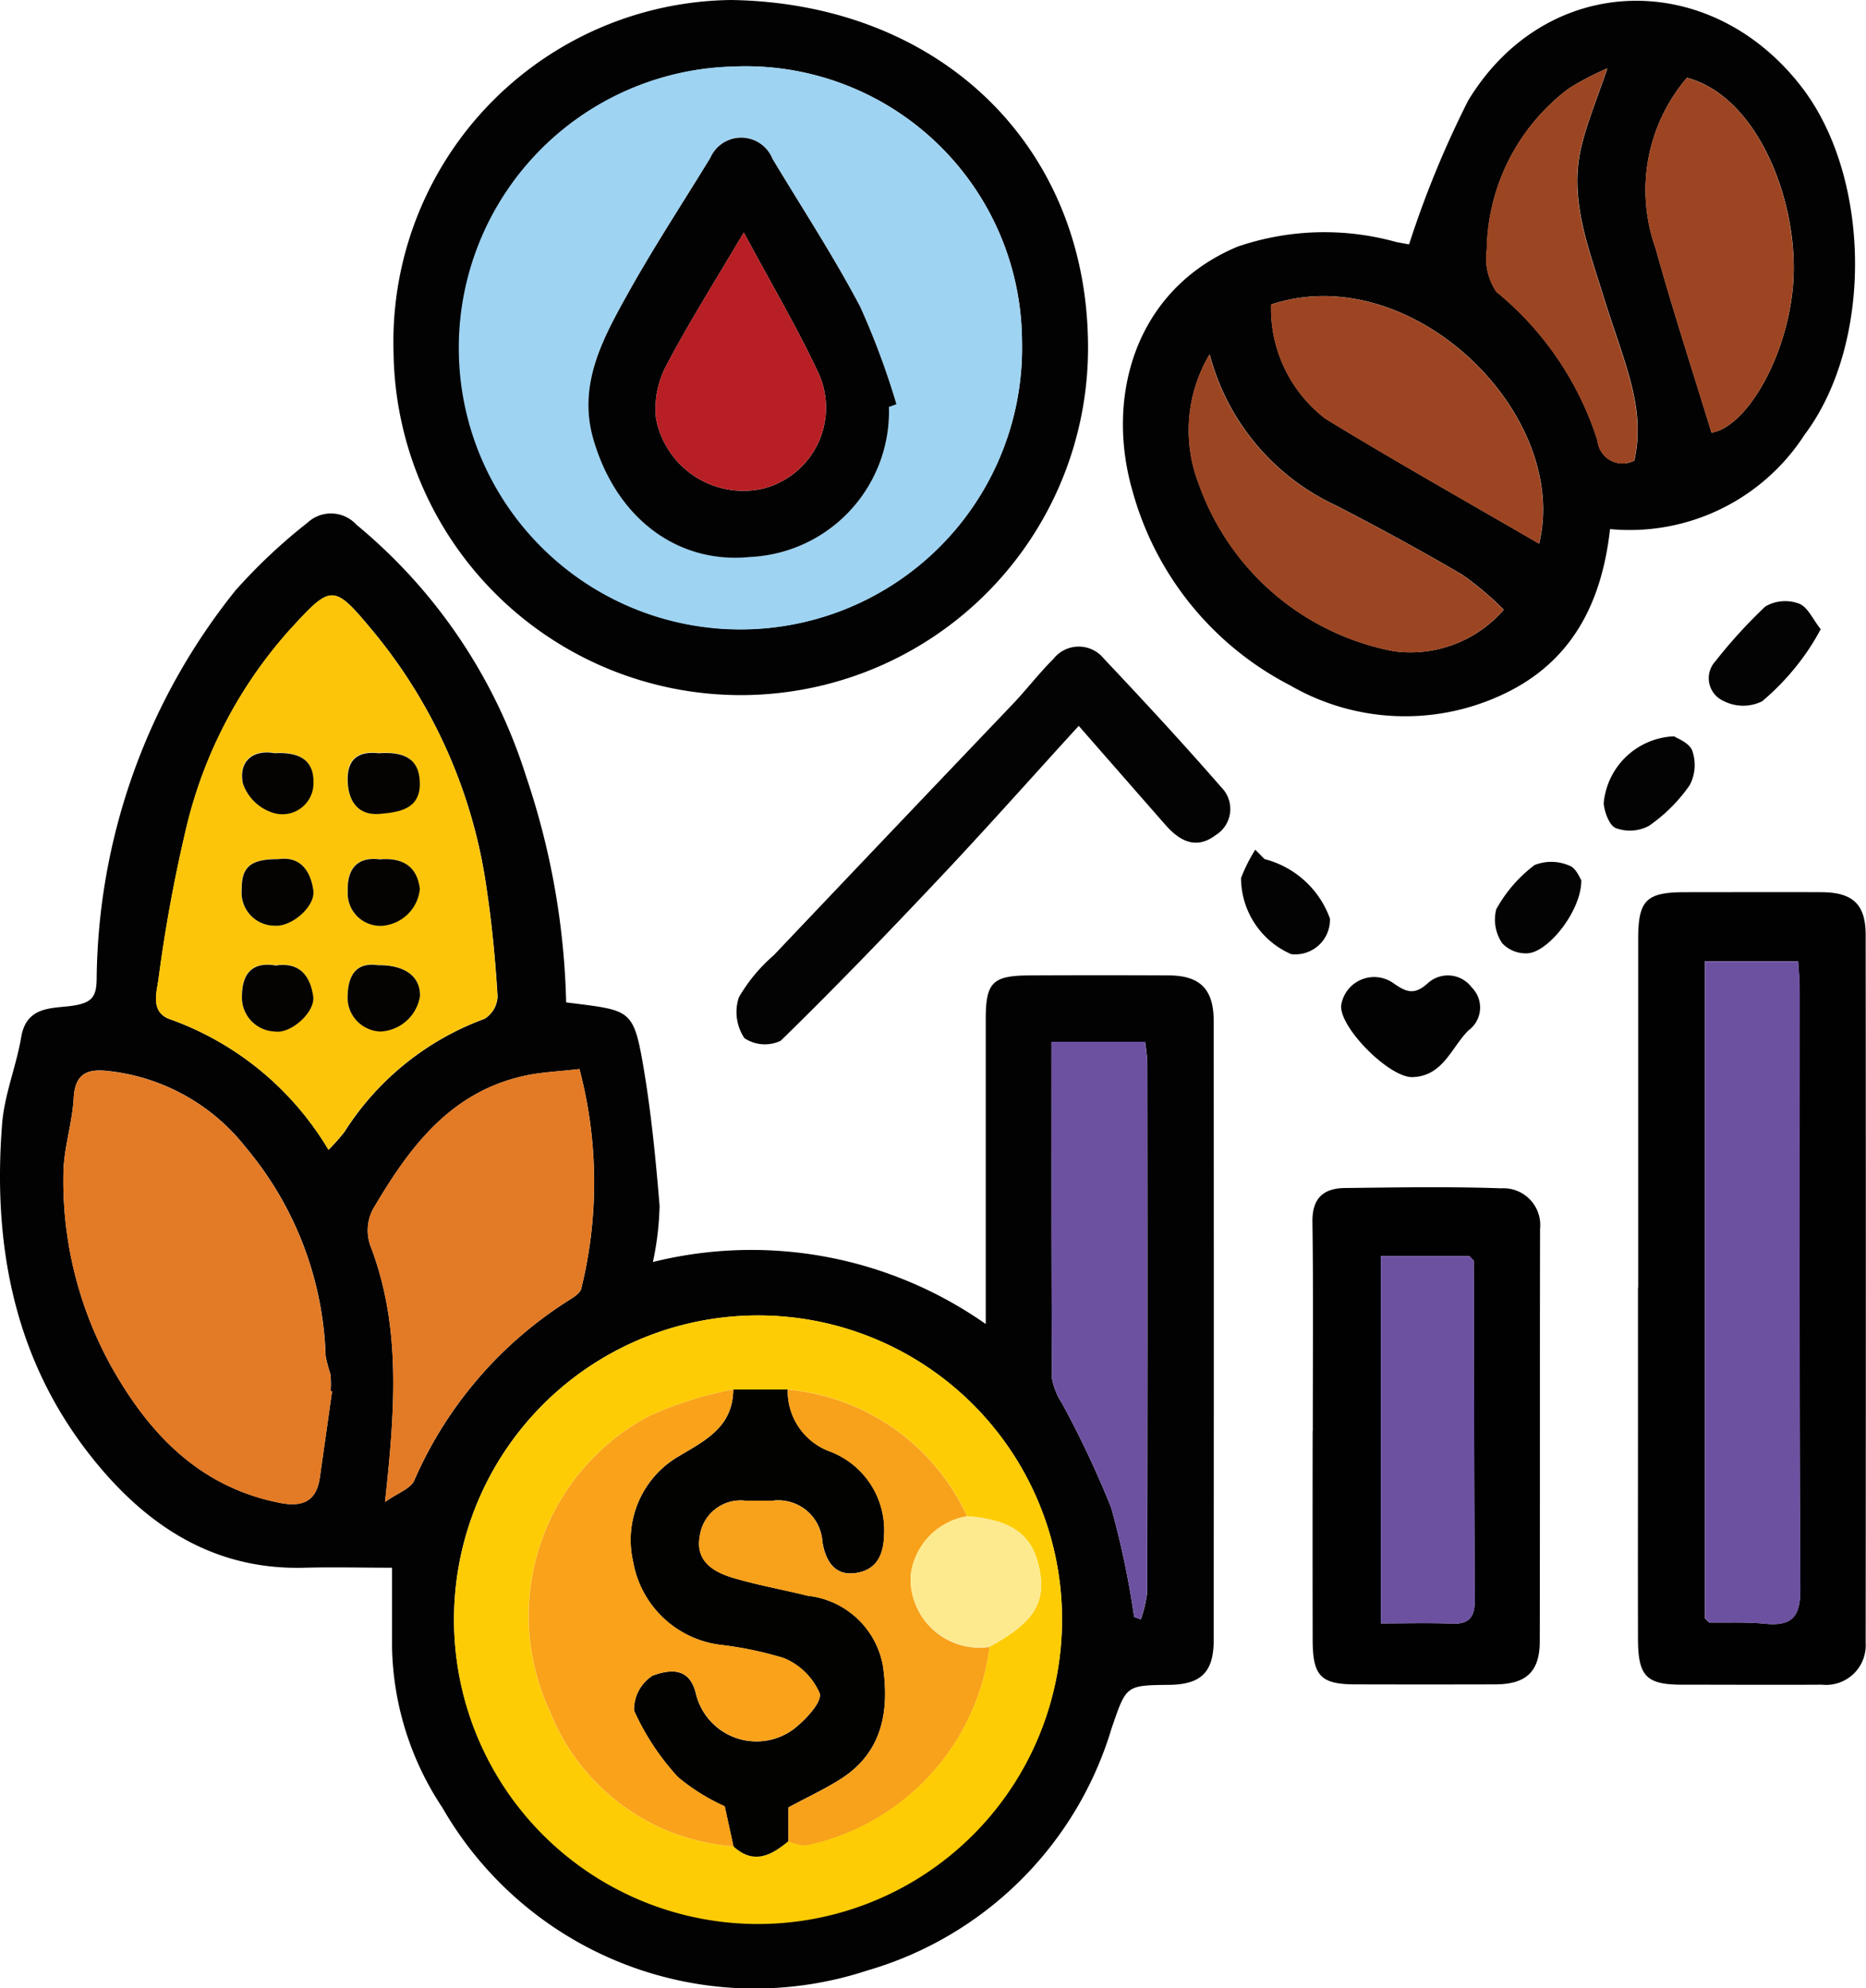 <svg id="Grupo_257260" data-name="Grupo 257260" xmlns="http://www.w3.org/2000/svg" xmlns:xlink="http://www.w3.org/1999/xlink" width="62.876" height="67" viewBox="0 0 62.876 67">
  <defs>
    <clipPath id="clip-path">
      <rect id="Rectángulo_323463" data-name="Rectángulo 323463" width="62.876" height="67" fill="none"/>
    </clipPath>
  </defs>
  <g id="Grupo_257259" data-name="Grupo 257259" clip-path="url(#clip-path)">
    <path id="Trazado_275102" data-name="Trazado 275102" d="M13.218,127.56c-1.024,0-1.989-.024-2.953,0-3.079.089-5.355-1.437-7.165-3.71C.478,120.562-.253,116.693.072,112.593c.078-.984.478-1.939.644-2.921.183-1.085,1.107-.948,1.773-1.059.621-.1.758-.314.768-.883a21.234,21.234,0,0,1,4.672-13.1,18.633,18.633,0,0,1,2.432-2.289,1.16,1.16,0,0,1,1.649.067,18.028,18.028,0,0,1,5.719,8.488,25.559,25.559,0,0,1,1.348,7.611l.487.061c1.67.213,1.8.276,2.107,2.055.268,1.567.424,3.157.554,4.743A10.062,10.062,0,0,1,22,117.257a13.737,13.737,0,0,1,11.215,2.09v-1.155c0-3.039,0-6.078,0-9.117,0-1.247.23-1.47,1.481-1.477q2.35-.012,4.7,0c1.046.008,1.5.47,1.5,1.535q.008,10.434,0,20.867c0,1.09-.431,1.5-1.52,1.508-1.451.016-1.423.026-1.917,1.454a12.112,12.112,0,0,1-8.236,8.173,12.135,12.135,0,0,1-14.313-5.483,10.1,10.1,0,0,1-1.7-5.4c0-.871,0-1.742,0-2.692M35.785,129.3a10.243,10.243,0,0,0-20.479-.377,10.243,10.243,0,1,0,20.479.377M11.069,113.478a6.64,6.64,0,0,0,.54-.608,9.441,9.441,0,0,1,4.72-3.809.931.931,0,0,0,.438-.75c-.072-1.194-.184-2.39-.36-3.574a17.4,17.4,0,0,0-3.829-8.73c-1.366-1.643-1.4-1.6-2.864,0a15.309,15.309,0,0,0-3.434,6.614,50.906,50.906,0,0,0-.941,5.131c-.071.461-.273,1.118.434,1.339a10.211,10.211,0,0,1,5.3,4.39m.121,8.131-.052-.005a3.638,3.638,0,0,0-.006-.562,5.449,5.449,0,0,1-.164-.62A11.477,11.477,0,0,0,8.287,113.4a6.816,6.816,0,0,0-4.65-2.581c-.7-.081-1.109.092-1.154.911-.047.854-.34,1.7-.346,2.548a12.909,12.909,0,0,0,1.644,6.553c1.27,2.244,2.958,4.008,5.637,4.54.766.152,1.241-.032,1.359-.851q.208-1.458.414-2.916m1.783,3.741c.419-.3.862-.444.986-.729a13.59,13.59,0,0,1,5.247-6.094c.148-.095.345-.223.379-.368a14.971,14.971,0,0,0-.061-7.4c-.68.082-1.3.1-1.893.237-2.441.552-3.8,2.354-4.989,4.358a1.539,1.539,0,0,0-.13,1.443c1.005,2.691.8,5.447.461,8.558m25.243,3.869.223.082a4.113,4.113,0,0,0,.214-.915q.019-8.92.005-17.84a6.514,6.514,0,0,0-.076-.712H35.432c0,3.834-.007,7.588.015,11.341a2.245,2.245,0,0,0,.335.84,33.213,33.213,0,0,1,1.659,3.519,29.254,29.254,0,0,1,.774,3.684" transform="translate(0 -74.724)" fill="#020202"/>
    <path id="Trazado_275103" data-name="Trazado 275103" d="M217.649,17.939c-.292,2.619-1.385,4.617-3.821,5.666a7.724,7.724,0,0,1-6.959-.4,10.493,10.493,0,0,1-5.3-6.513c-.939-3.2.066-6.815,3.521-8.269a9.015,9.015,0,0,1,5.355-.159c.23.045.461.084.433.079A33.5,33.5,0,0,1,212.867,3.5c2.627-4.34,8.144-4.474,11.237-.462,2.354,3.053,2.413,8.649.1,11.72a7.012,7.012,0,0,1-6.551,3.181m3.416-3.249c1.172-.193,2.543-2.531,2.746-4.962.23-2.749-1.167-6.366-3.574-7a5.823,5.823,0,0,0-1.056,5.747c.575,2.077,1.247,4.127,1.883,6.211m-5.808,3.743c1.055-4.381-4.3-9.623-9.031-8.06a4.682,4.682,0,0,0,1.829,3.847c2.373,1.452,4.8,2.816,7.2,4.213m-11.1-6.38a5,5,0,0,0-.36,4.381,8.681,8.681,0,0,0,6.577,5.626,4.158,4.158,0,0,0,3.693-1.4,10.435,10.435,0,0,0-1.4-1.181c-1.4-.82-2.821-1.594-4.261-2.336a7.785,7.785,0,0,1-4.247-5.088m13.4-9.64a9.372,9.372,0,0,0-1.29.672,6.906,6.906,0,0,0-2.772,5.436,2.02,2.02,0,0,0,.322,1.421,10.632,10.632,0,0,1,3.409,5.02.849.849,0,0,0,1.238.67c.408-1.8-.354-3.311-1.061-5.606-.508-1.65-1.154-3.272-.708-5.037.2-.8.522-1.575.862-2.577" transform="translate(-163.398 -0.107)" fill="#030202"/>
    <path id="Trazado_275104" data-name="Trazado 275104" d="M81.933,0C89,.12,93.885,4.936,93.946,11.576a11.7,11.7,0,1,1-23.4.3A11.519,11.519,0,0,1,81.933,0m-.093,2.251a9.482,9.482,0,1,0,9.882,9.239,9.31,9.31,0,0,0-9.882-9.239" transform="translate(-57.285)" fill="#020203"/>
    <path id="Trazado_275105" data-name="Trazado 275105" d="M293.592,173.246q0-5.871,0-11.743c0-1.319.271-1.583,1.58-1.585,1.535,0,3.069-.007,4.6,0,1.053.006,1.485.409,1.486,1.44q.011,11.931,0,23.862a1.336,1.336,0,0,1-1.477,1.407c-1.566.009-3.132,0-4.7,0-1.216,0-1.492-.281-1.495-1.547-.006-2.474,0-4.948,0-7.422q0-2.208,0-4.415m2.4,11.288c.626.01,1.255-.021,1.876.041.885.088,1.2-.21,1.191-1.145-.037-6.762-.019-13.523-.022-20.285,0-.3-.032-.6-.049-.892h-3.147V184.38l.15.154" transform="translate(-238.393 -129.849)" fill="#010102"/>
    <path id="Trazado_275106" data-name="Trazado 275106" d="M235.232,221.043c0-2.348.021-4.7-.012-7.045-.011-.807.379-1.134,1.1-1.142,1.754-.02,3.509-.051,5.26.01a1.241,1.241,0,0,1,1.31,1.369c-.01,4.634,0,9.268-.01,13.9,0,1.029-.467,1.447-1.5,1.45q-2.349.006-4.7,0c-1.179,0-1.45-.281-1.452-1.5q-.006-3.522,0-7.045m5.278-5.893h-2.982v12.382c.847,0,1.625-.023,2.4.008.581.023.767-.23.764-.781-.02-3.816-.024-7.632-.033-11.447l-.149-.161" transform="translate(-190.997 -172.817)" fill="#010102"/>
    <path id="Trazado_275107" data-name="Trazado 275107" d="M143.517,118.588c-1.6,1.753-3.082,3.425-4.614,5.05-1.776,1.885-3.573,3.752-5.426,5.561a1.241,1.241,0,0,1-1.225-.089,1.587,1.587,0,0,1-.187-1.371,5.522,5.522,0,0,1,1.175-1.419q4.024-4.242,8.06-8.472c.469-.494.883-1.039,1.366-1.518a1.084,1.084,0,0,1,1.7-.008c1.343,1.423,2.673,2.86,3.957,4.336a1.033,1.033,0,0,1-.194,1.613c-.649.491-1.2.205-1.677-.334-.94-1.071-1.878-2.144-2.933-3.35" transform="translate(-107.17 -94.123)" fill="#030303"/>
    <path id="Trazado_275108" data-name="Trazado 275108" d="M242.753,178.278c-.788,0-2.443-1.67-2.39-2.411a1.123,1.123,0,0,1,1.735-.773c.444.313.715.441,1.181.023a1,1,0,0,1,1.481.135.954.954,0,0,1-.107,1.451c-.584.583-.859,1.551-1.9,1.575" transform="translate(-195.172 -141.976)" fill="#020203"/>
    <path id="Trazado_275109" data-name="Trazado 275109" d="M309.982,108.716a7.656,7.656,0,0,1-.533.867,8.432,8.432,0,0,1-1.441,1.564,1.446,1.446,0,0,1-1.3-.012.84.84,0,0,1-.277-1.334,16.851,16.851,0,0,1,1.689-1.852,1.332,1.332,0,0,1,1.133-.094c.294.112.469.536.729.862" transform="translate(-248.633 -87.511)" fill="#030303"/>
    <path id="Trazado_275110" data-name="Trazado 275110" d="M289.777,131.992c.081.059.514.212.614.486a1.455,1.455,0,0,1-.086,1.159,5.419,5.419,0,0,1-1.378,1.375,1.369,1.369,0,0,1-1.11.074c-.217-.084-.385-.535-.411-.836a2.482,2.482,0,0,1,2.37-2.258" transform="translate(-233.369 -107.176)" fill="#030303"/>
    <path id="Trazado_275111" data-name="Trazado 275111" d="M270.749,155.118c0,1.015-1.1,2.4-1.8,2.45a1.087,1.087,0,0,1-.866-.34,1.414,1.414,0,0,1-.2-1.142,4.709,4.709,0,0,1,1.29-1.491,1.525,1.525,0,0,1,1.169.017c.233.077.369.446.414.506" transform="translate(-217.466 -125.44)" fill="#030303"/>
    <path id="Trazado_275112" data-name="Trazado 275112" d="M223.093,152.605a3.187,3.187,0,0,1,2.194,2,1.167,1.167,0,0,1-1.309,1.2,2.811,2.811,0,0,1-1.687-2.564,5.55,5.55,0,0,1,.48-.955l.322.326" transform="translate(-180.474 -123.649)" fill="#030303"/>
    <path id="Trazado_275113" data-name="Trazado 275113" d="M101.878,246.078A10.243,10.243,0,1,1,81.4,245.7a10.243,10.243,0,0,1,20.479.377m-3.2-3.472a7.376,7.376,0,0,0-6.044-4.272l-1.835,0a12.481,12.481,0,0,0-2.815.884,7.613,7.613,0,0,0-3.352,9.99,7.216,7.216,0,0,0,6.172,4.52c.682.628,1.275.308,1.852-.174a1.637,1.637,0,0,0,.593.14A7.852,7.852,0,0,0,99.436,247c1.5-.812,1.923-1.486,1.67-2.667-.239-1.119-.923-1.607-2.427-1.728" transform="translate(-66.093 -191.503)" fill="#fecc05"/>
    <path id="Trazado_275114" data-name="Trazado 275114" d="M33.77,125.418a10.211,10.211,0,0,0-5.3-4.39c-.707-.221-.5-.879-.434-1.339a50.866,50.866,0,0,1,.941-5.131,15.309,15.309,0,0,1,3.434-6.614c1.461-1.6,1.5-1.638,2.864,0a17.4,17.4,0,0,1,3.829,8.73c.176,1.184.288,2.379.36,3.574a.931.931,0,0,1-.438.75,9.44,9.44,0,0,0-4.72,3.809,6.616,6.616,0,0,1-.54.608m1.746-9.792c-.777-.106-1.12.318-1.1,1.069a1.1,1.1,0,0,0,1.162,1.167,1.382,1.382,0,0,0,1.268-1.24c-.087-.745-.563-1.057-1.332-1m-.063,3.568c-.718-.11-1.011.306-1.033,1.013a1.146,1.146,0,0,0,1.115,1.221,1.417,1.417,0,0,0,1.322-1.189c.015-.654-.5-1.053-1.4-1.045m-3.38-3.573c-.927,0-1.24.259-1.232,1.025a1.115,1.115,0,0,0,1.106,1.218c.578.053,1.387-.654,1.311-1.188-.094-.66-.436-1.162-1.185-1.054m-.065,3.583c-.771-.132-1.138.228-1.157,1a1.151,1.151,0,0,0,1.1,1.221c.55.1,1.381-.656,1.3-1.183-.095-.655-.429-1.162-1.25-1.042m3.47-7.155c-.679-.079-1.1.174-1.06.97.033.7.4,1.136,1.086,1.073.613-.056,1.363-.137,1.345-1.045-.017-.863-.6-1.049-1.37-1m-3.52,0c-.755-.134-1.222.293-1.07,1.023a1.572,1.572,0,0,0,1.034.992,1.047,1.047,0,0,0,1.343-1.024c.015-.8-.536-1.034-1.306-.991" transform="translate(-22.702 -86.664)" fill="#fdc50a"/>
    <path id="Trazado_275115" data-name="Trazado 275115" d="M20.414,202.716q-.207,1.458-.414,2.916c-.117.819-.593,1-1.359.851-2.679-.532-4.367-2.3-5.637-4.54a12.91,12.91,0,0,1-1.644-6.553c.007-.85.3-1.695.346-2.549.045-.819.459-.991,1.154-.91a6.816,6.816,0,0,1,4.65,2.581,11.476,11.476,0,0,1,2.681,7.017,5.417,5.417,0,0,0,.165.62,3.659,3.659,0,0,1,.006.562l.052.005" transform="translate(-9.224 -155.832)" fill="#e37a25"/>
    <path id="Trazado_275116" data-name="Trazado 275116" d="M66.485,206.234c.335-3.111.545-5.867-.461-8.558a1.54,1.54,0,0,1,.13-1.443c1.188-2,2.549-3.806,4.989-4.358.594-.134,1.214-.155,1.893-.237a14.971,14.971,0,0,1,.061,7.4c-.034.145-.231.274-.379.368a13.589,13.589,0,0,0-5.247,6.094c-.125.285-.568.431-.987.729" transform="translate(-53.513 -155.609)" fill="#e37a25"/>
    <path id="Trazado_275117" data-name="Trazado 275117" d="M191.236,206.133a29.253,29.253,0,0,0-.774-3.684,33.214,33.214,0,0,0-1.659-3.519,2.245,2.245,0,0,1-.335-.84c-.022-3.754-.015-7.507-.015-11.341H191.6a6.52,6.52,0,0,1,.076.712q.007,8.92-.005,17.84a4.113,4.113,0,0,1-.214.915l-.223-.082" transform="translate(-153.021 -151.639)" fill="#6d51a1"/>
    <path id="Trazado_275118" data-name="Trazado 275118" d="M297.242,25.917c-.636-2.084-1.309-4.134-1.883-6.211a5.823,5.823,0,0,1,1.056-5.747c2.407.63,3.8,4.247,3.574,7-.2,2.432-1.574,4.77-2.746,4.962" transform="translate(-239.575 -11.335)" fill="#9d4522"/>
    <path id="Trazado_275119" data-name="Trazado 275119" d="M236.8,61.444c-2.4-1.4-4.829-2.761-7.2-4.213a4.683,4.683,0,0,1-1.829-3.847c4.735-1.564,10.087,3.679,9.031,8.06" transform="translate(-184.945 -43.119)" fill="#9d4522"/>
    <path id="Trazado_275120" data-name="Trazado 275120" d="M213.718,63.538a7.785,7.785,0,0,0,4.247,5.088c1.439.742,2.865,1.515,4.261,2.336a10.447,10.447,0,0,1,1.4,1.181,4.159,4.159,0,0,1-3.693,1.4,8.68,8.68,0,0,1-6.577-5.626,5,5,0,0,1,.36-4.381" transform="translate(-172.962 -51.592)" fill="#9c4522"/>
    <path id="Trazado_275121" data-name="Trazado 275121" d="M270.478,12.266c-.34,1-.659,1.774-.862,2.577-.447,1.765.2,3.387.708,5.037.706,2.3,1.468,3.8,1.061,5.606a.849.849,0,0,1-1.238-.67,10.633,10.633,0,0,0-3.409-5.02,2.02,2.02,0,0,1-.322-1.421,6.906,6.906,0,0,1,2.772-5.436,9.374,9.374,0,0,1,1.29-.672" transform="translate(-216.323 -9.96)" fill="#9c4522"/>
    <path id="Trazado_275122" data-name="Trazado 275122" d="M91.323,11.966A9.31,9.31,0,0,1,101.2,21.2a9.489,9.489,0,1,1-9.882-9.239m5.4,11.463.252-.092a25.915,25.915,0,0,0-1.222-3.286c-.9-1.707-1.962-3.328-2.955-4.985a1.134,1.134,0,0,0-2.092-.032c-.926,1.52-1.906,3.009-2.771,4.562-.846,1.52-1.712,3.08-1.167,4.936.787,2.679,2.861,4.2,5.283,3.953a4.909,4.909,0,0,0,4.672-5.056" transform="translate(-66.766 -9.715)" fill="#9ed3f2"/>
    <path id="Trazado_275123" data-name="Trazado 275123" d="M305.567,194.479V172.352h3.146c.017.292.049.592.049.892,0,6.762-.015,13.524.022,20.285.005.935-.307,1.233-1.191,1.145-.62-.062-1.25-.031-1.876-.041l-.15-.154" transform="translate(-248.118 -139.948)" fill="#6d51a1"/>
    <path id="Trazado_275124" data-name="Trazado 275124" d="M305.567,290.042l.15.154-.15-.154" transform="translate(-248.118 -235.512)" fill="#644b95"/>
    <path id="Trazado_275125" data-name="Trazado 275125" d="M250.626,225.326c.009,3.816.012,7.632.033,11.448,0,.551-.183.8-.764.781-.775-.031-1.553-.008-2.4-.008V225.165h2.982l.149.161" transform="translate(-200.964 -182.832)" fill="#6d51a1"/>
    <path id="Trazado_275126" data-name="Trazado 275126" d="M263.506,225.326l-.149-.161.149.161" transform="translate(-213.844 -182.832)" fill="#5c4589"/>
    <path id="Trazado_275127" data-name="Trazado 275127" d="M118.431,264.3c-.578.482-1.171.8-1.852.174l-.294-1.349a6.777,6.777,0,0,1-1.577-.986,8.394,8.394,0,0,1-1.478-2.238,1.359,1.359,0,0,1,.628-1.181c.485-.171,1.227-.356,1.456.608a2.1,2.1,0,0,0,3.289,1.2c.4-.308.971-.917.882-1.212a2.257,2.257,0,0,0-1.207-1.186,12.219,12.219,0,0,0-2.143-.447,3.416,3.416,0,0,1-2.935-2.8,3.266,3.266,0,0,1,1.437-3.495c.973-.588,1.915-1.006,1.938-2.31l1.835,0a2.168,2.168,0,0,0,1.456,2.1,2.835,2.835,0,0,1,1.79,2.8c-.016.693-.264,1.169-.928,1.28-.753.125-1.049-.431-1.151-1.054a1.487,1.487,0,0,0-1.665-1.381c-.313,0-.626,0-.939,0a1.389,1.389,0,0,0-1.527,1.193c-.16.857.474,1.219,1.155,1.419.815.239,1.655.388,2.48.593a2.892,2.892,0,0,1,2.53,2.322c.228,1.511.022,2.944-1.425,3.86-.535.339-1.115.608-1.754.952Z" transform="translate(-91.866 -202.248)" fill="#020201"/>
    <path id="Trazado_275128" data-name="Trazado 275128" d="M101.7,249.076c-.023,1.3-.965,1.722-1.938,2.31a3.266,3.266,0,0,0-1.437,3.495,3.416,3.416,0,0,0,2.936,2.8,12.217,12.217,0,0,1,2.143.447,2.258,2.258,0,0,1,1.207,1.186c.09.3-.483.9-.882,1.212a2.1,2.1,0,0,1-3.288-1.2c-.228-.964-.971-.779-1.456-.608a1.359,1.359,0,0,0-.628,1.181,8.4,8.4,0,0,0,1.478,2.238,6.768,6.768,0,0,0,1.577.986l.294,1.349a7.216,7.216,0,0,1-6.172-4.52,7.613,7.613,0,0,1,3.352-9.99,12.457,12.457,0,0,1,2.815-.884" transform="translate(-76.991 -202.248)" fill="#f9a21a"/>
    <path id="Trazado_275129" data-name="Trazado 275129" d="M128.288,264.306v-1.132c.639-.344,1.218-.613,1.754-.952,1.447-.916,1.654-2.35,1.425-3.86a2.892,2.892,0,0,0-2.53-2.322c-.825-.205-1.666-.355-2.48-.593-.682-.2-1.315-.562-1.156-1.419a1.389,1.389,0,0,1,1.527-1.193c.313,0,.626,0,.939,0a1.487,1.487,0,0,1,1.665,1.382c.1.622.4,1.179,1.151,1.054.663-.11.911-.587.928-1.28a2.835,2.835,0,0,0-1.79-2.8,2.168,2.168,0,0,1-1.456-2.1,7.376,7.376,0,0,1,6.044,4.272,2.292,2.292,0,0,0-1.9,2,2.32,2.32,0,0,0,2.657,2.4,7.851,7.851,0,0,1-6.186,6.691,1.638,1.638,0,0,1-.593-.14" transform="translate(-101.724 -202.257)" fill="#f8a11a"/>
    <path id="Trazado_275130" data-name="Trazado 275130" d="M165.817,276.208a2.32,2.32,0,0,1-2.657-2.4,2.292,2.292,0,0,1,1.9-2c1.5.122,2.188.609,2.427,1.728.252,1.18-.17,1.855-1.67,2.667" transform="translate(-132.474 -220.71)" fill="#feea8e"/>
    <path id="Trazado_275131" data-name="Trazado 275131" d="M63.416,153.976c.77-.061,1.245.251,1.332,1a1.381,1.381,0,0,1-1.268,1.24,1.1,1.1,0,0,1-1.162-1.167c-.022-.751.32-1.176,1.1-1.069" transform="translate(-50.601 -125.014)" fill="#040301"/>
    <path id="Trazado_275132" data-name="Trazado 275132" d="M63.362,172.949c.906-.008,1.419.391,1.4,1.046a1.418,1.418,0,0,1-1.322,1.189,1.146,1.146,0,0,1-1.115-1.221c.021-.707.314-1.123,1.033-1.013" transform="translate(-50.611 -140.419)" fill="#040301"/>
    <path id="Trazado_275133" data-name="Trazado 275133" d="M44.527,153.955c.75-.108,1.092.394,1.186,1.054.076.534-.733,1.241-1.311,1.188A1.115,1.115,0,0,1,43.3,154.98c-.008-.766.3-1.028,1.232-1.025" transform="translate(-35.155 -124.999)" fill="#040301"/>
    <path id="Trazado_275134" data-name="Trazado 275134" d="M44.5,172.96c.821-.12,1.156.386,1.25,1.042.076.527-.755,1.278-1.3,1.183a1.151,1.151,0,0,1-1.1-1.221c.018-.776.386-1.136,1.157-1" transform="translate(-35.197 -140.421)" fill="#040301"/>
    <path id="Trazado_275135" data-name="Trazado 275135" d="M63.371,134.962c.772-.051,1.353.135,1.37,1,.018.908-.732.988-1.345,1.045-.688.063-1.052-.369-1.086-1.073-.037-.8.38-1.049,1.06-.97" transform="translate(-50.594 -109.577)" fill="#040301"/>
    <path id="Trazado_275136" data-name="Trazado 275136" d="M44.49,134.913c.77-.043,1.321.188,1.306.991a1.047,1.047,0,0,1-1.343,1.024,1.572,1.572,0,0,1-1.034-.992c-.152-.729.315-1.157,1.07-1.023" transform="translate(-35.233 -109.528)" fill="#040301"/>
    <path id="Trazado_275137" data-name="Trazado 275137" d="M115.585,33.752a4.909,4.909,0,0,1-4.672,5.057c-2.422.247-4.5-1.274-5.283-3.953-.545-1.856.321-3.416,1.167-4.936.865-1.554,1.845-3.043,2.771-4.562a1.134,1.134,0,0,1,2.092.032c.993,1.657,2.056,3.278,2.955,4.985a25.927,25.927,0,0,1,1.222,3.286l-.252.092m-4.891-5.879c-.974,1.653-1.851,3.036-2.609,4.481a3.088,3.088,0,0,0-.348,1.785,2.994,2.994,0,0,0,3.61,2.364,2.814,2.814,0,0,0,1.9-3.812c-.72-1.563-1.607-3.051-2.551-4.818" transform="translate(-85.632 -20.038)" fill="#020202"/>
    <path id="Trazado_275138" data-name="Trazado 275138" d="M120.428,41.675c.945,1.767,1.831,3.255,2.551,4.818a2.814,2.814,0,0,1-1.9,3.812,2.994,2.994,0,0,1-3.61-2.364,3.088,3.088,0,0,1,.348-1.785c.758-1.445,1.635-2.828,2.609-4.481" transform="translate(-95.365 -33.84)" fill="#b71f24"/>
  </g>
</svg>

